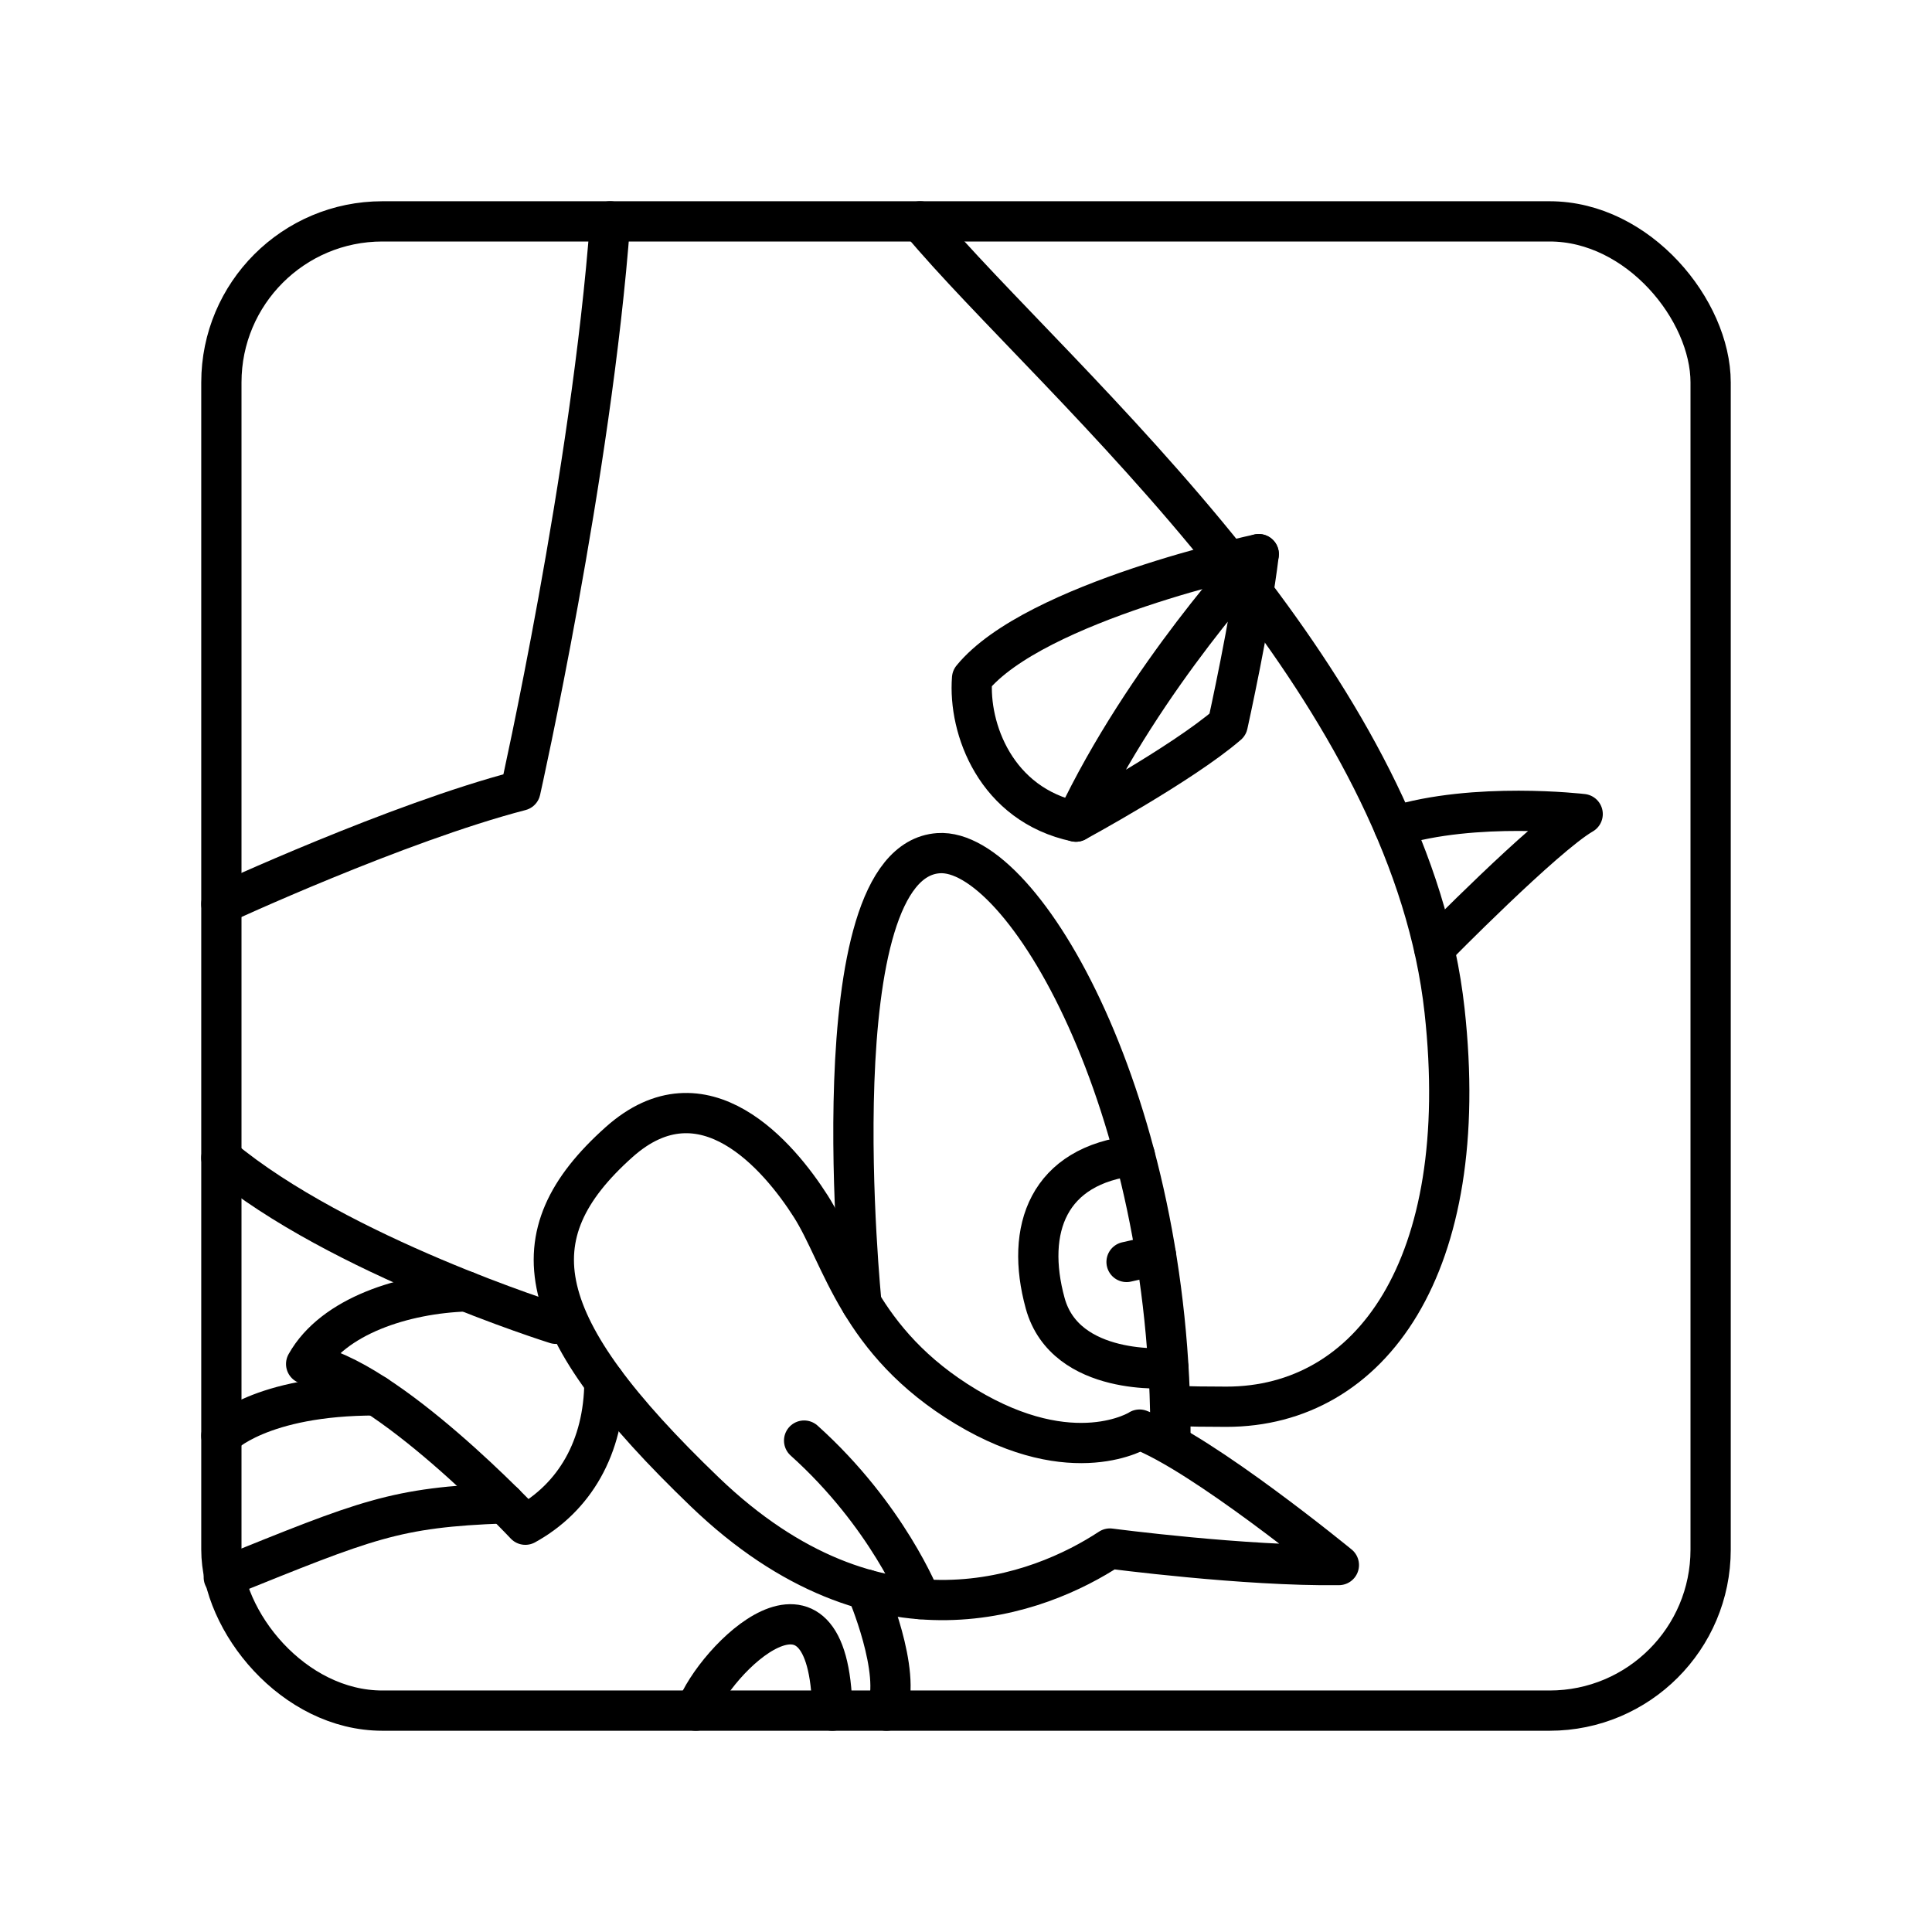 <?xml version="1.0" encoding="UTF-8"?><svg id="b" xmlns="http://www.w3.org/2000/svg" viewBox="0 0 48 48"><defs><style>.c{fill:none;stroke:#000;stroke-linecap:round;stroke-linejoin:round;}</style></defs><rect class="c" x="5.5" y="5.5" width="37" height="37" rx="4" ry="4"/><path class="c" d="M31.14,14.73c2.35,3.11,4.34,6.64,4.75,10.38.7,6.36-1.84,9.84-5.42,9.84-1.12,0-1.39-.03-1.39-.03"/><path class="c" d="M22.86,5.5c1.65,1.98,4.84,4.91,7.66,8.44"/><path class="c" d="M15.159,5.5c-.463,6.277-2.229,14.142-2.229,14.142-3.07.799-7.43,2.818-7.43,2.818"/><path class="c" d="M5.5,28.768c2.93,2.439,8.313,4.122,8.313,4.122"/><path class="c" d="M29.079,35.791c.042-8.369-3.664-14.739-5.762-14.594-3.028.21-1.914,11.189-1.914,11.189"/><path class="c" d="M28.195,28.709c-2.158.234-2.732,1.832-2.228,3.669s3.063,1.612,3.063,1.612"/><path class="c" d="M34.633,20.533c2.01-.625,4.688-.308,4.688-.308-.953.552-3.687,3.339-3.687,3.339"/><path class="c" d="M26.731,20.413c1.71-3.617,4.542-6.645,4.542-6.645-.196,1.64-.771,4.234-.771,4.234-1.135.981-3.771,2.411-3.771,2.411Z"/><path class="c" d="M31.273,13.768s-5.565,1.178-7.122,3.084c-.098,1.248.589,3.14,2.579,3.561"/><path class="c" d="M28.312,35.518c1.567.589,4.952,3.365,4.952,3.365-2.334.032-5.688-.41-5.688-.41-1.724,1.135-5.748,2.744-10.065-1.405s-4.739-6.362-2.131-8.692c2.103-1.879,3.981.364,4.766,1.598s1.175,3.365,3.854,4.977,4.312.568,4.312.568Z"/><path class="c" d="M19.978,35.791c2.075,1.865,2.888,3.938,2.888,3.938"/><path class="c" d="M22.024,42.5c.393-.947-.496-3.007-.496-3.007"/><path class="c" d="M17.286,42.5c.472-1.273,3.313-4.112,3.393,0"/><path class="c" d="M11.586,32.084c-1.53.05-3.307.602-3.98,1.804,1.956.271,5.446,3.993,5.446,3.993,1.22-.673,1.954-1.917,1.965-3.555"/><path class="c" d="M5.56,39.188c3.56-1.435,4.243-1.74,6.972-1.839"/><path class="c" d="M9.348,34.668c-2.898-.005-3.848,1.004-3.848,1.004"/><line class="c" x1="28.721" y1="31.188" x2="27.989" y2="31.353"/></svg>